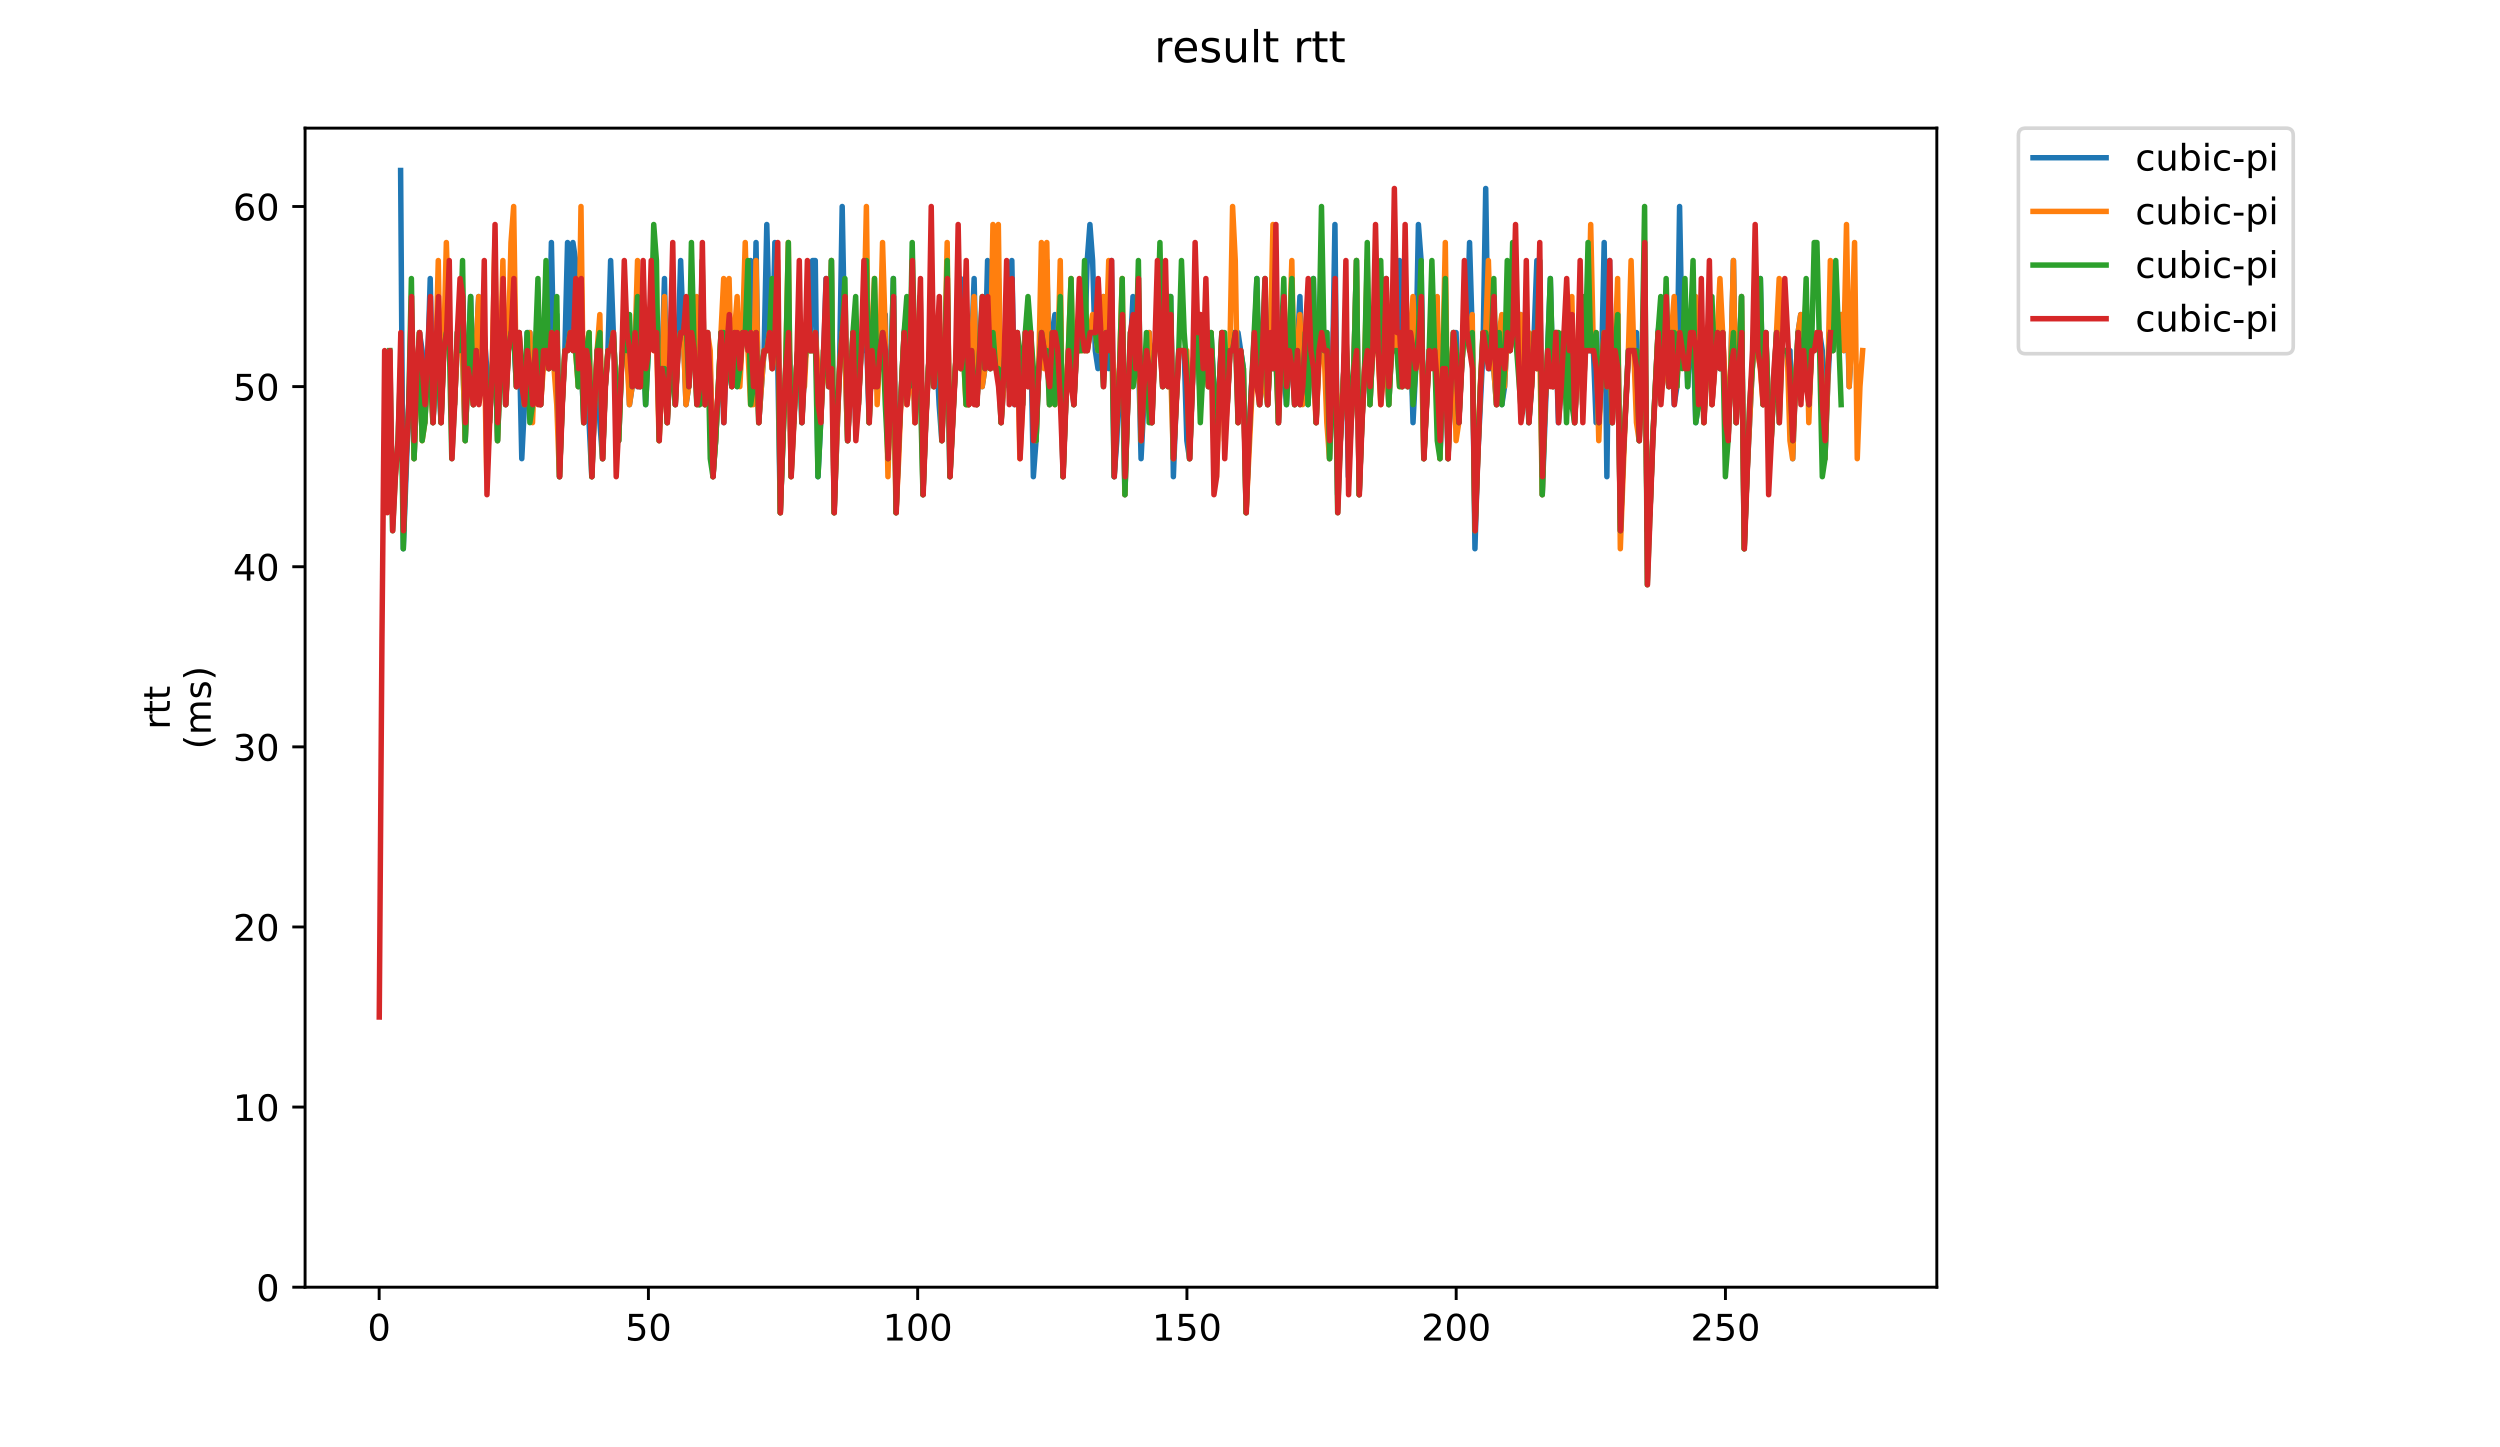 <?xml version="1.0" encoding="utf-8" standalone="no"?>
<!DOCTYPE svg PUBLIC "-//W3C//DTD SVG 1.1//EN"
  "http://www.w3.org/Graphics/SVG/1.1/DTD/svg11.dtd">
<!-- Created with matplotlib (https://matplotlib.org/) -->
<svg height="396pt" version="1.1" viewBox="0 0 684 396" width="684pt" xmlns="http://www.w3.org/2000/svg" xmlns:xlink="http://www.w3.org/1999/xlink">
 <defs>
  <style type="text/css">
*{stroke-linecap:butt;stroke-linejoin:round;}
  </style>
 </defs>
 <g id="figure_1">
  <g id="patch_1">
   <path d="M 0 396 
L 684 396 
L 684 0 
L 0 0 
z
" style="fill:#ffffff;"/>
  </g>
  <g id="axes_1">
   <g id="patch_2">
    <path d="M 83.472 352.174 
L 529.913 352.174 
L 529.913 35.062 
L 83.472 35.062 
z
" style="fill:#ffffff;"/>
   </g>
   <g id="matplotlib.axis_1">
    <g id="xtick_1">
     <g id="line2d_1">
      <defs>
       <path d="M 0 0 
L 0 3.5 
" id="m43e1440ac1" style="stroke:#000000;stroke-width:0.8;"/>
      </defs>
      <g>
       <use style="stroke:#000000;stroke-width:0.8;" x="103.737" xlink:href="#m43e1440ac1" y="352.174"/>
      </g>
     </g>
     <g id="text_1">
      <!-- 0 -->
      <defs>
       <path d="M 31.781 66.406 
Q 24.172 66.406 20.328 58.906 
Q 16.5 51.422 16.5 36.375 
Q 16.5 21.391 20.328 13.891 
Q 24.172 6.391 31.781 6.391 
Q 39.453 6.391 43.281 13.891 
Q 47.125 21.391 47.125 36.375 
Q 47.125 51.422 43.281 58.906 
Q 39.453 66.406 31.781 66.406 
z
M 31.781 74.219 
Q 44.047 74.219 50.516 64.516 
Q 56.984 54.828 56.984 36.375 
Q 56.984 17.969 50.516 8.266 
Q 44.047 -1.422 31.781 -1.422 
Q 19.531 -1.422 13.062 8.266 
Q 6.594 17.969 6.594 36.375 
Q 6.594 54.828 13.062 64.516 
Q 19.531 74.219 31.781 74.219 
z
" id="DejaVuSans-48"/>
      </defs>
      <g transform="translate(100.556 366.773)scale(0.1 -0.1)">
       <use xlink:href="#DejaVuSans-48"/>
      </g>
     </g>
    </g>
    <g id="xtick_2">
     <g id="line2d_2">
      <g>
       <use style="stroke:#000000;stroke-width:0.8;" x="177.406" xlink:href="#m43e1440ac1" y="352.174"/>
      </g>
     </g>
     <g id="text_2">
      <!-- 50 -->
      <defs>
       <path d="M 10.797 72.906 
L 49.516 72.906 
L 49.516 64.594 
L 19.828 64.594 
L 19.828 46.734 
Q 21.969 47.469 24.109 47.828 
Q 26.266 48.188 28.422 48.188 
Q 40.625 48.188 47.75 41.5 
Q 54.891 34.812 54.891 23.391 
Q 54.891 11.625 47.562 5.094 
Q 40.234 -1.422 26.906 -1.422 
Q 22.312 -1.422 17.547 -0.641 
Q 12.797 0.141 7.719 1.703 
L 7.719 11.625 
Q 12.109 9.234 16.797 8.062 
Q 21.484 6.891 26.703 6.891 
Q 35.156 6.891 40.078 11.328 
Q 45.016 15.766 45.016 23.391 
Q 45.016 31 40.078 35.438 
Q 35.156 39.891 26.703 39.891 
Q 22.75 39.891 18.812 39.016 
Q 14.891 38.141 10.797 36.281 
z
" id="DejaVuSans-53"/>
      </defs>
      <g transform="translate(171.043 366.773)scale(0.1 -0.1)">
       <use xlink:href="#DejaVuSans-53"/>
       <use x="63.623" xlink:href="#DejaVuSans-48"/>
      </g>
     </g>
    </g>
    <g id="xtick_3">
     <g id="line2d_3">
      <g>
       <use style="stroke:#000000;stroke-width:0.8;" x="251.075" xlink:href="#m43e1440ac1" y="352.174"/>
      </g>
     </g>
     <g id="text_3">
      <!-- 100 -->
      <defs>
       <path d="M 12.406 8.297 
L 28.516 8.297 
L 28.516 63.922 
L 10.984 60.406 
L 10.984 69.391 
L 28.422 72.906 
L 38.281 72.906 
L 38.281 8.297 
L 54.391 8.297 
L 54.391 0 
L 12.406 0 
z
" id="DejaVuSans-49"/>
      </defs>
      <g transform="translate(241.531 366.773)scale(0.1 -0.1)">
       <use xlink:href="#DejaVuSans-49"/>
       <use x="63.623" xlink:href="#DejaVuSans-48"/>
       <use x="127.246" xlink:href="#DejaVuSans-48"/>
      </g>
     </g>
    </g>
    <g id="xtick_4">
     <g id="line2d_4">
      <g>
       <use style="stroke:#000000;stroke-width:0.8;" x="324.744" xlink:href="#m43e1440ac1" y="352.174"/>
      </g>
     </g>
     <g id="text_4">
      <!-- 150 -->
      <g transform="translate(315.2 366.773)scale(0.1 -0.1)">
       <use xlink:href="#DejaVuSans-49"/>
       <use x="63.623" xlink:href="#DejaVuSans-53"/>
       <use x="127.246" xlink:href="#DejaVuSans-48"/>
      </g>
     </g>
    </g>
    <g id="xtick_5">
     <g id="line2d_5">
      <g>
       <use style="stroke:#000000;stroke-width:0.8;" x="398.413" xlink:href="#m43e1440ac1" y="352.174"/>
      </g>
     </g>
     <g id="text_5">
      <!-- 200 -->
      <defs>
       <path d="M 19.188 8.297 
L 53.609 8.297 
L 53.609 0 
L 7.328 0 
L 7.328 8.297 
Q 12.938 14.109 22.625 23.891 
Q 32.328 33.688 34.812 36.531 
Q 39.547 41.844 41.422 45.531 
Q 43.312 49.219 43.312 52.781 
Q 43.312 58.594 39.234 62.25 
Q 35.156 65.922 28.609 65.922 
Q 23.969 65.922 18.812 64.312 
Q 13.672 62.703 7.812 59.422 
L 7.812 69.391 
Q 13.766 71.781 18.938 73 
Q 24.125 74.219 28.422 74.219 
Q 39.75 74.219 46.484 68.547 
Q 53.219 62.891 53.219 53.422 
Q 53.219 48.922 51.531 44.891 
Q 49.859 40.875 45.406 35.406 
Q 44.188 33.984 37.641 27.219 
Q 31.109 20.453 19.188 8.297 
z
" id="DejaVuSans-50"/>
      </defs>
      <g transform="translate(388.869 366.773)scale(0.1 -0.1)">
       <use xlink:href="#DejaVuSans-50"/>
       <use x="63.623" xlink:href="#DejaVuSans-48"/>
       <use x="127.246" xlink:href="#DejaVuSans-48"/>
      </g>
     </g>
    </g>
    <g id="xtick_6">
     <g id="line2d_6">
      <g>
       <use style="stroke:#000000;stroke-width:0.8;" x="472.081" xlink:href="#m43e1440ac1" y="352.174"/>
      </g>
     </g>
     <g id="text_6">
      <!-- 250 -->
      <g transform="translate(462.538 366.773)scale(0.1 -0.1)">
       <use xlink:href="#DejaVuSans-50"/>
       <use x="63.623" xlink:href="#DejaVuSans-53"/>
       <use x="127.246" xlink:href="#DejaVuSans-48"/>
      </g>
     </g>
    </g>
   </g>
   <g id="matplotlib.axis_2">
    <g id="ytick_1">
     <g id="line2d_7">
      <defs>
       <path d="M 0 0 
L -3.5 0 
" id="m837197f3d8" style="stroke:#000000;stroke-width:0.8;"/>
      </defs>
      <g>
       <use style="stroke:#000000;stroke-width:0.8;" x="83.472" xlink:href="#m837197f3d8" y="352.174"/>
      </g>
     </g>
     <g id="text_7">
      <!-- 0 -->
      <g transform="translate(70.11 355.973)scale(0.1 -0.1)">
       <use xlink:href="#DejaVuSans-48"/>
      </g>
     </g>
    </g>
    <g id="ytick_2">
     <g id="line2d_8">
      <g>
       <use style="stroke:#000000;stroke-width:0.8;" x="83.472" xlink:href="#m837197f3d8" y="302.895"/>
      </g>
     </g>
     <g id="text_8">
      <!-- 10 -->
      <g transform="translate(63.747 306.694)scale(0.1 -0.1)">
       <use xlink:href="#DejaVuSans-49"/>
       <use x="63.623" xlink:href="#DejaVuSans-48"/>
      </g>
     </g>
    </g>
    <g id="ytick_3">
     <g id="line2d_9">
      <g>
       <use style="stroke:#000000;stroke-width:0.8;" x="83.472" xlink:href="#m837197f3d8" y="253.616"/>
      </g>
     </g>
     <g id="text_9">
      <!-- 20 -->
      <g transform="translate(63.747 257.415)scale(0.1 -0.1)">
       <use xlink:href="#DejaVuSans-50"/>
       <use x="63.623" xlink:href="#DejaVuSans-48"/>
      </g>
     </g>
    </g>
    <g id="ytick_4">
     <g id="line2d_10">
      <g>
       <use style="stroke:#000000;stroke-width:0.8;" x="83.472" xlink:href="#m837197f3d8" y="204.337"/>
      </g>
     </g>
     <g id="text_10">
      <!-- 30 -->
      <defs>
       <path d="M 40.578 39.312 
Q 47.656 37.797 51.625 33 
Q 55.609 28.219 55.609 21.188 
Q 55.609 10.406 48.188 4.484 
Q 40.766 -1.422 27.094 -1.422 
Q 22.516 -1.422 17.656 -0.516 
Q 12.797 0.391 7.625 2.203 
L 7.625 11.719 
Q 11.719 9.328 16.594 8.109 
Q 21.484 6.891 26.812 6.891 
Q 36.078 6.891 40.938 10.547 
Q 45.797 14.203 45.797 21.188 
Q 45.797 27.641 41.281 31.266 
Q 36.766 34.906 28.719 34.906 
L 20.219 34.906 
L 20.219 43.016 
L 29.109 43.016 
Q 36.375 43.016 40.234 45.922 
Q 44.094 48.828 44.094 54.297 
Q 44.094 59.906 40.109 62.906 
Q 36.141 65.922 28.719 65.922 
Q 24.656 65.922 20.016 65.031 
Q 15.375 64.156 9.812 62.312 
L 9.812 71.094 
Q 15.438 72.656 20.344 73.438 
Q 25.25 74.219 29.594 74.219 
Q 40.828 74.219 47.359 69.109 
Q 53.906 64.016 53.906 55.328 
Q 53.906 49.266 50.438 45.094 
Q 46.969 40.922 40.578 39.312 
z
" id="DejaVuSans-51"/>
      </defs>
      <g transform="translate(63.747 208.136)scale(0.1 -0.1)">
       <use xlink:href="#DejaVuSans-51"/>
       <use x="63.623" xlink:href="#DejaVuSans-48"/>
      </g>
     </g>
    </g>
    <g id="ytick_5">
     <g id="line2d_11">
      <g>
       <use style="stroke:#000000;stroke-width:0.8;" x="83.472" xlink:href="#m837197f3d8" y="155.057"/>
      </g>
     </g>
     <g id="text_11">
      <!-- 40 -->
      <defs>
       <path d="M 37.797 64.312 
L 12.891 25.391 
L 37.797 25.391 
z
M 35.203 72.906 
L 47.609 72.906 
L 47.609 25.391 
L 58.016 25.391 
L 58.016 17.188 
L 47.609 17.188 
L 47.609 0 
L 37.797 0 
L 37.797 17.188 
L 4.891 17.188 
L 4.891 26.703 
z
" id="DejaVuSans-52"/>
      </defs>
      <g transform="translate(63.747 158.857)scale(0.1 -0.1)">
       <use xlink:href="#DejaVuSans-52"/>
       <use x="63.623" xlink:href="#DejaVuSans-48"/>
      </g>
     </g>
    </g>
    <g id="ytick_6">
     <g id="line2d_12">
      <g>
       <use style="stroke:#000000;stroke-width:0.8;" x="83.472" xlink:href="#m837197f3d8" y="105.778"/>
      </g>
     </g>
     <g id="text_12">
      <!-- 50 -->
      <g transform="translate(63.747 109.577)scale(0.1 -0.1)">
       <use xlink:href="#DejaVuSans-53"/>
       <use x="63.623" xlink:href="#DejaVuSans-48"/>
      </g>
     </g>
    </g>
    <g id="ytick_7">
     <g id="line2d_13">
      <g>
       <use style="stroke:#000000;stroke-width:0.8;" x="83.472" xlink:href="#m837197f3d8" y="56.499"/>
      </g>
     </g>
     <g id="text_13">
      <!-- 60 -->
      <defs>
       <path d="M 33.016 40.375 
Q 26.375 40.375 22.484 35.828 
Q 18.609 31.297 18.609 23.391 
Q 18.609 15.531 22.484 10.953 
Q 26.375 6.391 33.016 6.391 
Q 39.656 6.391 43.531 10.953 
Q 47.406 15.531 47.406 23.391 
Q 47.406 31.297 43.531 35.828 
Q 39.656 40.375 33.016 40.375 
z
M 52.594 71.297 
L 52.594 62.312 
Q 48.875 64.062 45.094 64.984 
Q 41.312 65.922 37.594 65.922 
Q 27.828 65.922 22.672 59.328 
Q 17.531 52.734 16.797 39.406 
Q 19.672 43.656 24.016 45.922 
Q 28.375 48.188 33.594 48.188 
Q 44.578 48.188 50.953 41.516 
Q 57.328 34.859 57.328 23.391 
Q 57.328 12.156 50.688 5.359 
Q 44.047 -1.422 33.016 -1.422 
Q 20.359 -1.422 13.672 8.266 
Q 6.984 17.969 6.984 36.375 
Q 6.984 53.656 15.188 63.938 
Q 23.391 74.219 37.203 74.219 
Q 40.922 74.219 44.703 73.484 
Q 48.484 72.75 52.594 71.297 
z
" id="DejaVuSans-54"/>
      </defs>
      <g transform="translate(63.747 60.298)scale(0.1 -0.1)">
       <use xlink:href="#DejaVuSans-54"/>
       <use x="63.623" xlink:href="#DejaVuSans-48"/>
      </g>
     </g>
    </g>
    <g id="text_14">
     <!-- rtt -->
     <defs>
      <path d="M 41.109 46.297 
Q 39.594 47.172 37.812 47.578 
Q 36.031 48 33.891 48 
Q 26.266 48 22.188 43.047 
Q 18.109 38.094 18.109 28.812 
L 18.109 0 
L 9.078 0 
L 9.078 54.688 
L 18.109 54.688 
L 18.109 46.188 
Q 20.953 51.172 25.484 53.578 
Q 30.031 56 36.531 56 
Q 37.453 56 38.578 55.875 
Q 39.703 55.766 41.062 55.516 
z
" id="DejaVuSans-114"/>
      <path d="M 18.312 70.219 
L 18.312 54.688 
L 36.812 54.688 
L 36.812 47.703 
L 18.312 47.703 
L 18.312 18.016 
Q 18.312 11.328 20.141 9.422 
Q 21.969 7.516 27.594 7.516 
L 36.812 7.516 
L 36.812 0 
L 27.594 0 
Q 17.188 0 13.234 3.875 
Q 9.281 7.766 9.281 18.016 
L 9.281 47.703 
L 2.688 47.703 
L 2.688 54.688 
L 9.281 54.688 
L 9.281 70.219 
z
" id="DejaVuSans-116"/>
     </defs>
     <g transform="translate(46.47 199.594)rotate(-90)scale(0.1 -0.1)">
      <use xlink:href="#DejaVuSans-114"/>
      <use x="41.113" xlink:href="#DejaVuSans-116"/>
      <use x="80.322" xlink:href="#DejaVuSans-116"/>
     </g>
     <!-- (ms) -->
     <defs>
      <path d="M 31 75.875 
Q 24.469 64.656 21.281 53.656 
Q 18.109 42.672 18.109 31.391 
Q 18.109 20.125 21.312 9.062 
Q 24.516 -2 31 -13.188 
L 23.188 -13.188 
Q 15.875 -1.703 12.234 9.375 
Q 8.594 20.453 8.594 31.391 
Q 8.594 42.281 12.203 53.312 
Q 15.828 64.359 23.188 75.875 
z
" id="DejaVuSans-40"/>
      <path d="M 52 44.188 
Q 55.375 50.25 60.062 53.125 
Q 64.75 56 71.094 56 
Q 79.641 56 84.281 50.016 
Q 88.922 44.047 88.922 33.016 
L 88.922 0 
L 79.891 0 
L 79.891 32.719 
Q 79.891 40.578 77.094 44.375 
Q 74.312 48.188 68.609 48.188 
Q 61.625 48.188 57.562 43.547 
Q 53.516 38.922 53.516 30.906 
L 53.516 0 
L 44.484 0 
L 44.484 32.719 
Q 44.484 40.625 41.703 44.406 
Q 38.922 48.188 33.109 48.188 
Q 26.219 48.188 22.156 43.531 
Q 18.109 38.875 18.109 30.906 
L 18.109 0 
L 9.078 0 
L 9.078 54.688 
L 18.109 54.688 
L 18.109 46.188 
Q 21.188 51.219 25.484 53.609 
Q 29.781 56 35.688 56 
Q 41.656 56 45.828 52.969 
Q 50 49.953 52 44.188 
z
" id="DejaVuSans-109"/>
      <path d="M 44.281 53.078 
L 44.281 44.578 
Q 40.484 46.531 36.375 47.5 
Q 32.281 48.484 27.875 48.484 
Q 21.188 48.484 17.844 46.438 
Q 14.5 44.391 14.5 40.281 
Q 14.5 37.156 16.891 35.375 
Q 19.281 33.594 26.516 31.984 
L 29.594 31.297 
Q 39.156 29.25 43.188 25.516 
Q 47.219 21.781 47.219 15.094 
Q 47.219 7.469 41.188 3.016 
Q 35.156 -1.422 24.609 -1.422 
Q 20.219 -1.422 15.453 -0.562 
Q 10.688 0.297 5.422 2 
L 5.422 11.281 
Q 10.406 8.688 15.234 7.391 
Q 20.062 6.109 24.812 6.109 
Q 31.156 6.109 34.562 8.281 
Q 37.984 10.453 37.984 14.406 
Q 37.984 18.062 35.516 20.016 
Q 33.062 21.969 24.703 23.781 
L 21.578 24.516 
Q 13.234 26.266 9.516 29.906 
Q 5.812 33.547 5.812 39.891 
Q 5.812 47.609 11.281 51.797 
Q 16.75 56 26.812 56 
Q 31.781 56 36.172 55.266 
Q 40.578 54.547 44.281 53.078 
z
" id="DejaVuSans-115"/>
      <path d="M 8.016 75.875 
L 15.828 75.875 
Q 23.141 64.359 26.781 53.312 
Q 30.422 42.281 30.422 31.391 
Q 30.422 20.453 26.781 9.375 
Q 23.141 -1.703 15.828 -13.188 
L 8.016 -13.188 
Q 14.5 -2 17.703 9.062 
Q 20.906 20.125 20.906 31.391 
Q 20.906 42.672 17.703 53.656 
Q 14.5 64.656 8.016 75.875 
z
" id="DejaVuSans-41"/>
     </defs>
     <g transform="translate(57.668 204.995)rotate(-90)scale(0.1 -0.1)">
      <use xlink:href="#DejaVuSans-40"/>
      <use x="39.014" xlink:href="#DejaVuSans-109"/>
      <use x="136.426" xlink:href="#DejaVuSans-115"/>
      <use x="188.525" xlink:href="#DejaVuSans-41"/>
     </g>
    </g>
   </g>
   <g id="line2d_14">
    <path clip-path="url(#pd3803aa7ac)" d="M 109.606 46.643 
L 110.342 150.129 
L 111.816 110.706 
L 112.552 95.922 
L 113.289 125.49 
L 114.026 105.778 
L 114.762 90.994 
L 115.499 95.922 
L 116.236 115.634 
L 116.972 100.85 
L 117.709 76.211 
L 118.446 115.634 
L 119.183 100.85 
L 119.919 100.85 
L 120.656 115.634 
L 121.393 95.922 
L 122.129 90.994 
L 122.866 90.994 
L 123.603 105.778 
L 124.339 110.706 
L 125.076 95.922 
L 126.549 95.922 
L 127.286 120.562 
L 128.759 81.139 
L 129.496 110.706 
L 130.97 81.139 
L 131.706 105.778 
L 132.443 90.994 
L 133.18 100.85 
L 133.916 115.634 
L 134.653 100.85 
L 135.39 90.994 
L 136.126 120.562 
L 136.863 100.85 
L 137.6 90.994 
L 138.336 110.706 
L 139.073 95.922 
L 139.81 90.994 
L 140.546 90.994 
L 141.283 105.778 
L 142.02 90.994 
L 142.757 125.49 
L 143.493 110.706 
L 144.23 90.994 
L 144.967 90.994 
L 145.703 110.706 
L 146.44 95.922 
L 147.177 105.778 
L 147.913 110.706 
L 148.65 95.922 
L 149.387 90.994 
L 150.123 100.85 
L 150.86 66.355 
L 151.597 100.85 
L 152.334 86.066 
L 153.07 130.418 
L 153.807 110.706 
L 154.544 95.922 
L 155.28 66.355 
L 156.017 90.994 
L 156.754 66.355 
L 157.49 71.283 
L 158.227 105.778 
L 158.964 95.922 
L 159.7 115.634 
L 160.437 100.85 
L 161.91 130.418 
L 162.647 110.706 
L 163.384 95.922 
L 164.121 115.634 
L 164.857 125.49 
L 165.594 105.778 
L 166.331 95.922 
L 167.067 71.283 
L 167.804 90.994 
L 169.277 120.562 
L 170.014 100.85 
L 170.751 90.994 
L 171.487 90.994 
L 172.224 110.706 
L 172.961 105.778 
L 173.697 95.922 
L 174.434 105.778 
L 175.171 105.778 
L 175.908 90.994 
L 176.644 110.706 
L 177.381 95.922 
L 178.118 90.994 
L 179.591 90.994 
L 181.064 100.85 
L 181.801 76.211 
L 182.538 115.634 
L 183.274 100.85 
L 184.011 76.211 
L 184.748 110.706 
L 185.485 95.922 
L 186.221 71.283 
L 187.695 110.706 
L 188.431 105.778 
L 189.168 90.994 
L 189.905 95.922 
L 190.641 86.066 
L 191.378 110.706 
L 192.115 90.994 
L 192.851 110.706 
L 193.588 95.922 
L 194.325 100.85 
L 195.061 130.418 
L 195.798 120.562 
L 197.272 90.994 
L 198.008 115.634 
L 198.745 95.922 
L 200.218 105.778 
L 200.955 90.994 
L 201.692 105.778 
L 202.428 100.85 
L 203.165 90.994 
L 203.902 90.994 
L 204.638 95.922 
L 205.375 71.283 
L 206.112 105.778 
L 206.848 66.355 
L 207.585 115.634 
L 209.059 95.922 
L 209.795 61.427 
L 210.532 90.994 
L 211.269 100.85 
L 212.005 66.355 
L 212.742 95.922 
L 213.479 140.274 
L 214.952 100.85 
L 215.689 90.994 
L 216.425 105.778 
L 217.162 115.634 
L 217.899 100.85 
L 218.636 90.994 
L 219.372 115.634 
L 220.109 100.85 
L 220.846 90.994 
L 221.582 95.922 
L 222.319 71.283 
L 223.056 71.283 
L 223.792 130.418 
L 225.266 100.85 
L 226.002 76.211 
L 226.739 105.778 
L 227.476 71.283 
L 228.212 140.274 
L 229.686 100.85 
L 230.423 56.499 
L 231.159 95.922 
L 231.896 120.562 
L 233.369 90.994 
L 234.106 115.634 
L 234.843 110.706 
L 235.579 95.922 
L 236.316 95.922 
L 237.053 90.994 
L 237.789 115.634 
L 238.526 95.922 
L 239.999 105.778 
L 240.736 95.922 
L 242.21 86.066 
L 242.946 125.49 
L 243.683 105.778 
L 244.42 76.211 
L 245.156 140.274 
L 245.893 120.562 
L 247.366 90.994 
L 248.103 86.066 
L 248.84 105.778 
L 249.576 90.994 
L 250.313 115.634 
L 251.05 100.85 
L 251.787 81.139 
L 252.523 135.346 
L 253.26 115.634 
L 253.997 100.85 
L 254.733 90.994 
L 255.47 105.778 
L 256.207 95.922 
L 256.943 110.706 
L 257.68 120.562 
L 258.417 100.85 
L 259.153 90.994 
L 259.89 130.418 
L 261.363 100.85 
L 262.1 90.994 
L 262.837 76.211 
L 263.574 95.922 
L 264.31 86.066 
L 265.047 110.706 
L 265.784 95.922 
L 266.52 76.211 
L 267.257 110.706 
L 267.994 95.922 
L 268.73 105.778 
L 269.467 100.85 
L 270.204 71.283 
L 270.94 100.85 
L 271.677 90.994 
L 272.414 100.85 
L 273.15 76.211 
L 273.887 115.634 
L 274.624 105.778 
L 275.361 90.994 
L 276.097 105.778 
L 276.834 71.283 
L 277.571 110.706 
L 278.307 90.994 
L 279.781 110.706 
L 280.517 90.994 
L 281.254 105.778 
L 281.991 90.994 
L 282.727 130.418 
L 283.464 120.562 
L 284.201 100.85 
L 284.938 90.994 
L 285.674 95.922 
L 286.411 71.283 
L 287.148 110.706 
L 287.884 90.994 
L 288.621 86.066 
L 289.358 100.85 
L 290.094 86.066 
L 290.831 130.418 
L 291.568 110.706 
L 292.304 95.922 
L 293.041 100.85 
L 293.778 110.706 
L 294.514 95.922 
L 295.251 95.922 
L 295.988 90.994 
L 296.725 95.922 
L 297.461 71.283 
L 298.198 61.427 
L 298.935 71.283 
L 299.671 95.922 
L 300.408 100.85 
L 301.145 95.922 
L 301.881 81.139 
L 302.618 95.922 
L 303.355 100.85 
L 304.091 71.283 
L 304.828 130.418 
L 305.565 120.562 
L 306.301 100.85 
L 307.038 100.85 
L 307.775 135.346 
L 308.512 110.706 
L 309.985 81.139 
L 310.722 100.85 
L 311.458 95.922 
L 312.195 125.49 
L 313.668 95.922 
L 314.405 90.994 
L 315.142 115.634 
L 315.878 95.922 
L 316.615 90.994 
L 317.352 90.994 
L 318.088 105.778 
L 318.825 90.994 
L 319.562 81.139 
L 320.299 81.139 
L 321.035 130.418 
L 321.772 110.706 
L 322.509 95.922 
L 323.982 95.922 
L 324.719 120.562 
L 325.455 125.49 
L 326.192 105.778 
L 326.929 90.994 
L 327.665 90.994 
L 328.402 110.706 
L 329.876 90.994 
L 330.612 105.778 
L 331.349 90.994 
L 332.086 105.778 
L 332.822 125.49 
L 333.559 105.778 
L 334.296 90.994 
L 335.032 95.922 
L 335.769 110.706 
L 336.506 95.922 
L 337.242 90.994 
L 338.716 90.994 
L 340.189 100.85 
L 340.926 140.274 
L 341.663 120.562 
L 342.399 105.778 
L 343.136 95.922 
L 343.873 76.211 
L 344.609 110.706 
L 345.346 95.922 
L 346.083 105.778 
L 346.819 110.706 
L 347.556 95.922 
L 348.293 100.85 
L 349.029 71.283 
L 349.766 115.634 
L 350.503 95.922 
L 351.239 100.85 
L 351.976 110.706 
L 352.713 95.922 
L 353.45 95.922 
L 354.186 110.706 
L 355.66 81.139 
L 356.396 105.778 
L 357.133 90.994 
L 357.87 110.706 
L 358.606 95.922 
L 359.343 76.211 
L 360.08 115.634 
L 360.816 95.922 
L 361.553 90.994 
L 362.29 95.922 
L 363.027 90.994 
L 363.763 125.49 
L 364.5 105.778 
L 365.237 61.427 
L 365.973 135.346 
L 368.183 90.994 
L 368.92 130.418 
L 370.393 100.85 
L 371.13 71.283 
L 371.867 135.346 
L 372.603 115.634 
L 373.34 100.85 
L 374.077 90.994 
L 374.814 110.706 
L 375.55 95.922 
L 377.024 95.922 
L 377.76 76.211 
L 378.497 100.85 
L 379.234 95.922 
L 379.97 110.706 
L 380.707 95.922 
L 381.444 95.922 
L 382.18 90.994 
L 382.917 71.283 
L 383.654 105.778 
L 384.39 71.283 
L 385.127 105.778 
L 385.864 90.994 
L 386.601 115.634 
L 387.337 100.85 
L 388.074 61.427 
L 388.811 71.283 
L 389.547 125.49 
L 391.021 95.922 
L 393.231 95.922 
L 393.967 125.49 
L 394.704 105.778 
L 395.441 95.922 
L 396.178 125.49 
L 396.914 105.778 
L 397.651 90.994 
L 398.388 90.994 
L 399.124 115.634 
L 399.861 100.85 
L 400.598 90.994 
L 401.334 90.994 
L 402.071 66.355 
L 402.808 90.994 
L 403.544 150.129 
L 404.281 125.49 
L 405.754 95.922 
L 406.491 51.571 
L 407.228 100.85 
L 408.701 100.85 
L 409.438 110.706 
L 410.175 95.922 
L 410.911 110.706 
L 411.648 105.778 
L 412.385 90.994 
L 413.121 95.922 
L 413.858 90.994 
L 414.595 90.994 
L 415.331 95.922 
L 416.068 86.066 
L 416.805 110.706 
L 417.541 90.994 
L 418.278 115.634 
L 419.015 105.778 
L 419.752 90.994 
L 420.488 71.283 
L 421.225 71.283 
L 421.962 135.346 
L 424.172 76.211 
L 424.908 105.778 
L 425.645 90.994 
L 426.382 115.634 
L 427.118 105.778 
L 427.855 90.994 
L 428.592 90.994 
L 429.329 95.922 
L 430.802 115.634 
L 431.539 100.85 
L 432.275 90.994 
L 433.012 110.706 
L 433.749 95.922 
L 435.959 95.922 
L 436.695 115.634 
L 437.432 115.634 
L 438.169 100.85 
L 438.905 66.355 
L 439.642 130.418 
L 440.379 71.283 
L 441.116 115.634 
L 441.852 95.922 
L 442.589 86.066 
L 443.326 145.202 
L 444.062 125.49 
L 445.536 95.922 
L 447.009 95.922 
L 447.746 90.994 
L 448.482 120.562 
L 449.219 100.85 
L 449.956 86.066 
L 450.692 145.202 
L 451.429 140.274 
L 452.166 120.562 
L 453.639 90.994 
L 454.376 86.066 
L 455.113 100.85 
L 455.849 100.85 
L 456.586 105.778 
L 457.323 90.994 
L 458.059 110.706 
L 458.796 105.778 
L 459.533 56.499 
L 460.269 95.922 
L 461.006 81.139 
L 461.743 105.778 
L 462.479 90.994 
L 463.216 90.994 
L 463.953 115.634 
L 464.69 110.706 
L 465.426 90.994 
L 466.163 90.994 
L 466.9 100.85 
L 467.636 86.066 
L 468.373 110.706 
L 469.846 90.994 
L 470.583 100.85 
L 471.32 90.994 
L 472.056 110.706 
L 472.793 120.562 
L 473.53 100.85 
L 474.267 71.283 
L 475.003 115.634 
L 475.74 100.85 
L 476.477 81.139 
L 477.213 150.129 
L 477.95 130.418 
L 479.423 100.85 
L 480.16 90.994 
L 480.897 95.922 
L 481.633 76.211 
L 482.37 110.706 
L 483.107 90.994 
L 483.843 110.706 
L 484.58 120.562 
L 486.054 90.994 
L 486.79 90.994 
L 487.527 95.922 
L 489.737 95.922 
L 490.474 125.49 
L 491.21 105.778 
L 491.947 90.994 
L 492.684 86.066 
L 493.42 100.85 
L 494.157 100.85 
L 494.894 110.706 
L 495.63 95.922 
L 496.367 95.922 
L 497.104 90.994 
L 497.841 90.994 
L 498.577 95.922 
L 499.314 125.49 
L 500.051 105.778 
L 500.787 90.994 
L 501.524 95.922 
L 502.261 90.994 
L 502.997 90.994 
L 503.734 86.066 
L 504.471 95.922 
L 505.207 76.211 
L 505.944 105.778 
L 506.681 90.994 
L 506.681 90.994 
" style="fill:none;stroke:#1f77b4;stroke-linecap:square;stroke-width:1.5;"/>
   </g>
   <g id="line2d_15">
    <path clip-path="url(#pd3803aa7ac)" d="M 112.545 90.994 
L 113.282 125.49 
L 114.018 105.778 
L 114.755 90.994 
L 115.492 120.562 
L 116.228 115.634 
L 116.965 100.85 
L 117.702 100.85 
L 118.438 115.634 
L 119.175 100.85 
L 119.912 71.283 
L 120.649 115.634 
L 121.385 95.922 
L 122.122 66.355 
L 122.859 90.994 
L 124.332 110.706 
L 125.069 95.922 
L 126.542 95.922 
L 127.279 120.562 
L 128.015 100.85 
L 129.489 110.706 
L 130.962 81.139 
L 131.699 105.778 
L 132.436 90.994 
L 133.172 130.418 
L 134.646 100.85 
L 135.382 66.355 
L 136.119 120.562 
L 136.856 100.85 
L 137.592 71.283 
L 138.329 110.706 
L 139.066 95.922 
L 139.802 66.355 
L 140.539 56.499 
L 141.276 105.778 
L 142.013 90.994 
L 143.486 110.706 
L 144.223 95.922 
L 144.959 90.994 
L 145.696 115.634 
L 146.433 95.922 
L 147.169 86.066 
L 147.906 110.706 
L 148.643 100.85 
L 149.379 95.922 
L 150.116 100.85 
L 150.853 90.994 
L 152.326 110.706 
L 153.063 130.418 
L 153.8 110.706 
L 154.536 95.922 
L 155.273 95.922 
L 156.01 90.994 
L 156.746 90.994 
L 157.483 95.922 
L 158.22 105.778 
L 158.956 56.499 
L 159.693 115.634 
L 160.43 95.922 
L 161.166 90.994 
L 161.903 130.418 
L 162.64 110.706 
L 163.376 95.922 
L 164.113 86.066 
L 164.85 125.49 
L 165.587 105.778 
L 166.323 95.922 
L 167.06 95.922 
L 167.797 90.994 
L 169.27 120.562 
L 170.007 100.85 
L 170.743 90.994 
L 171.48 95.922 
L 172.217 110.706 
L 172.953 105.778 
L 173.69 95.922 
L 174.427 71.283 
L 175.164 105.778 
L 175.9 90.994 
L 176.637 86.066 
L 177.374 95.922 
L 178.11 90.994 
L 178.847 95.922 
L 179.584 90.994 
L 180.32 120.562 
L 181.057 105.778 
L 181.794 81.139 
L 182.53 115.634 
L 183.267 100.85 
L 184.004 95.922 
L 184.74 110.706 
L 185.477 95.922 
L 186.214 90.994 
L 186.951 90.994 
L 187.687 110.706 
L 188.424 105.778 
L 189.161 90.994 
L 189.897 95.922 
L 190.634 81.139 
L 191.371 110.706 
L 192.107 90.994 
L 192.844 110.706 
L 193.581 90.994 
L 194.317 95.922 
L 195.054 130.418 
L 195.791 120.562 
L 198.001 76.211 
L 198.738 95.922 
L 199.474 76.211 
L 200.211 105.778 
L 200.948 90.994 
L 201.684 81.139 
L 202.421 105.778 
L 203.158 90.994 
L 203.894 66.355 
L 204.631 95.922 
L 205.368 110.706 
L 206.104 110.706 
L 206.841 71.283 
L 207.578 115.634 
L 209.051 95.922 
L 209.788 95.922 
L 210.525 90.994 
L 211.261 100.85 
L 211.998 95.922 
L 212.735 71.283 
L 213.471 140.274 
L 214.945 100.85 
L 215.681 66.355 
L 216.418 130.418 
L 217.891 100.85 
L 218.628 90.994 
L 219.365 90.994 
L 220.102 105.778 
L 220.838 90.994 
L 221.575 95.922 
L 222.312 95.922 
L 223.048 90.994 
L 223.785 100.85 
L 224.522 115.634 
L 225.258 100.85 
L 225.995 95.922 
L 226.732 105.778 
L 227.468 71.283 
L 228.205 140.274 
L 229.678 100.85 
L 230.415 90.994 
L 231.152 95.922 
L 231.889 120.562 
L 233.362 90.994 
L 234.099 90.994 
L 234.835 110.706 
L 235.572 95.922 
L 236.309 90.994 
L 237.045 56.499 
L 237.782 115.634 
L 239.255 76.211 
L 239.992 110.706 
L 240.729 95.922 
L 241.465 66.355 
L 242.202 90.994 
L 242.939 130.418 
L 243.676 105.778 
L 244.412 95.922 
L 245.149 140.274 
L 245.886 125.49 
L 246.622 105.778 
L 247.359 90.994 
L 248.096 110.706 
L 248.832 105.778 
L 249.569 90.994 
L 250.306 115.634 
L 251.042 95.922 
L 251.779 81.139 
L 252.516 135.346 
L 253.253 115.634 
L 253.989 100.85 
L 254.726 90.994 
L 255.463 105.778 
L 256.936 86.066 
L 257.673 120.562 
L 258.409 100.85 
L 259.146 66.355 
L 259.883 130.418 
L 261.356 100.85 
L 262.093 90.994 
L 262.829 100.85 
L 263.566 95.922 
L 264.303 110.706 
L 265.04 110.706 
L 266.513 81.139 
L 267.25 110.706 
L 267.986 95.922 
L 268.723 105.778 
L 270.196 95.922 
L 270.933 100.85 
L 271.67 61.427 
L 272.406 100.85 
L 273.143 61.427 
L 273.88 115.634 
L 274.616 105.778 
L 275.353 90.994 
L 276.09 81.139 
L 276.827 90.994 
L 277.563 105.778 
L 278.3 90.994 
L 279.037 125.49 
L 279.773 110.706 
L 280.51 90.994 
L 281.247 105.778 
L 281.983 90.994 
L 283.457 120.562 
L 284.193 100.85 
L 284.93 66.355 
L 285.667 100.85 
L 286.404 66.355 
L 287.14 110.706 
L 287.877 90.994 
L 288.614 110.706 
L 289.35 100.85 
L 290.087 71.283 
L 290.824 130.418 
L 291.56 110.706 
L 292.297 95.922 
L 293.034 76.211 
L 293.77 110.706 
L 294.507 95.922 
L 297.454 95.922 
L 298.927 86.066 
L 300.401 95.922 
L 301.137 90.994 
L 301.874 81.139 
L 302.611 95.922 
L 303.347 71.283 
L 304.084 90.994 
L 304.821 105.778 
L 305.557 115.634 
L 306.294 100.85 
L 307.031 76.211 
L 307.767 135.346 
L 308.504 110.706 
L 309.241 95.922 
L 309.978 105.778 
L 310.714 100.85 
L 311.451 90.994 
L 312.188 120.562 
L 312.924 105.778 
L 313.661 95.922 
L 314.398 90.994 
L 315.134 115.634 
L 315.871 95.922 
L 316.608 90.994 
L 317.344 90.994 
L 318.081 105.778 
L 318.818 90.994 
L 319.555 105.778 
L 320.291 100.85 
L 321.028 125.49 
L 322.501 95.922 
L 324.711 95.922 
L 325.448 125.49 
L 326.185 105.778 
L 326.921 90.994 
L 327.658 90.994 
L 328.395 86.066 
L 329.131 100.85 
L 329.868 100.85 
L 330.605 105.778 
L 331.342 90.994 
L 332.815 130.418 
L 334.288 90.994 
L 335.025 120.562 
L 335.762 110.706 
L 336.498 95.922 
L 337.235 56.499 
L 337.972 71.283 
L 338.708 115.634 
L 339.445 100.85 
L 340.182 100.85 
L 340.918 140.274 
L 343.129 95.922 
L 343.865 100.85 
L 344.602 110.706 
L 345.339 95.922 
L 346.075 105.778 
L 346.812 110.706 
L 347.549 95.922 
L 348.285 61.427 
L 349.022 95.922 
L 349.759 115.634 
L 350.495 95.922 
L 351.969 105.778 
L 352.706 95.922 
L 353.442 71.283 
L 354.179 110.706 
L 354.916 95.922 
L 355.652 86.066 
L 356.389 110.706 
L 357.126 90.994 
L 357.862 81.139 
L 358.599 100.85 
L 359.336 100.85 
L 360.072 115.634 
L 360.809 100.85 
L 361.546 90.994 
L 362.282 95.922 
L 363.019 115.634 
L 363.756 125.49 
L 364.493 105.778 
L 365.229 90.994 
L 365.966 115.634 
L 366.703 120.562 
L 368.176 90.994 
L 368.913 110.706 
L 369.649 115.634 
L 370.386 100.85 
L 371.123 71.283 
L 371.859 135.346 
L 372.596 115.634 
L 373.333 100.85 
L 374.069 71.283 
L 374.806 110.706 
L 375.543 95.922 
L 377.016 95.922 
L 377.753 110.706 
L 378.49 100.85 
L 379.226 95.922 
L 379.963 110.706 
L 380.7 95.922 
L 381.436 95.922 
L 382.173 90.994 
L 382.91 105.778 
L 383.646 105.778 
L 384.383 95.922 
L 385.12 105.778 
L 385.856 90.994 
L 386.593 81.139 
L 387.33 100.85 
L 388.067 90.994 
L 388.803 90.994 
L 389.54 125.49 
L 391.013 95.922 
L 392.487 95.922 
L 393.223 81.139 
L 393.96 125.49 
L 394.697 100.85 
L 395.433 66.355 
L 396.17 125.49 
L 396.907 105.778 
L 397.644 90.994 
L 398.38 120.562 
L 399.117 115.634 
L 399.854 100.85 
L 400.59 90.994 
L 402.064 90.994 
L 402.8 86.066 
L 403.537 145.202 
L 405.01 105.778 
L 405.747 90.994 
L 406.484 90.994 
L 407.22 71.283 
L 407.957 95.922 
L 408.694 100.85 
L 409.431 110.706 
L 410.167 90.994 
L 410.904 86.066 
L 411.641 105.778 
L 412.377 90.994 
L 413.114 95.922 
L 413.851 90.994 
L 414.587 90.994 
L 415.324 95.922 
L 416.061 86.066 
L 416.797 110.706 
L 417.534 90.994 
L 418.271 90.994 
L 419.007 105.778 
L 419.744 90.994 
L 420.481 100.85 
L 421.218 90.994 
L 421.954 135.346 
L 422.691 110.706 
L 423.428 95.922 
L 424.901 105.778 
L 425.638 90.994 
L 426.374 90.994 
L 427.111 105.778 
L 427.848 90.994 
L 428.584 110.706 
L 430.058 81.139 
L 430.795 115.634 
L 431.531 100.85 
L 432.268 90.994 
L 433.005 110.706 
L 433.741 95.922 
L 434.478 95.922 
L 435.215 61.427 
L 435.951 95.922 
L 436.688 90.994 
L 437.425 120.562 
L 438.161 100.85 
L 438.898 90.994 
L 439.635 105.778 
L 440.371 90.994 
L 441.108 115.634 
L 442.582 76.211 
L 443.318 150.129 
L 444.792 110.706 
L 445.528 95.922 
L 446.265 71.283 
L 447.002 95.922 
L 447.738 115.634 
L 448.475 120.562 
L 449.212 100.85 
L 449.948 86.066 
L 450.685 145.202 
L 451.422 140.274 
L 452.158 120.562 
L 453.632 90.994 
L 454.369 105.778 
L 455.105 100.85 
L 455.842 100.85 
L 456.579 105.778 
L 457.315 90.994 
L 458.052 81.139 
L 458.789 105.778 
L 459.525 90.994 
L 460.999 100.85 
L 461.735 100.85 
L 462.472 90.994 
L 463.209 90.994 
L 463.946 81.139 
L 464.682 110.706 
L 465.419 90.994 
L 466.156 115.634 
L 467.629 86.066 
L 468.366 110.706 
L 469.839 90.994 
L 470.576 76.211 
L 472.786 120.562 
L 473.522 100.85 
L 474.259 71.283 
L 474.996 115.634 
L 475.733 100.85 
L 476.469 81.139 
L 477.206 150.129 
L 477.943 130.418 
L 479.416 100.85 
L 480.153 90.994 
L 481.626 100.85 
L 482.363 110.706 
L 483.099 90.994 
L 483.836 110.706 
L 484.573 120.562 
L 486.783 76.211 
L 487.52 95.922 
L 488.993 95.922 
L 489.73 120.562 
L 490.466 125.49 
L 491.203 105.778 
L 491.94 90.994 
L 492.676 86.066 
L 493.413 95.922 
L 494.15 81.139 
L 494.886 115.634 
L 495.623 95.922 
L 496.36 95.922 
L 497.097 90.994 
L 497.833 90.994 
L 498.57 105.778 
L 499.307 125.49 
L 500.043 105.778 
L 500.78 71.283 
L 501.517 95.922 
L 502.253 90.994 
L 502.99 90.994 
L 503.727 86.066 
L 504.463 95.922 
L 505.2 61.427 
L 505.937 105.778 
L 506.673 90.994 
L 507.41 66.355 
L 508.147 125.49 
L 508.884 105.778 
L 509.62 95.922 
L 509.62 95.922 
" style="fill:none;stroke:#ff7f0e;stroke-linecap:square;stroke-width:1.5;"/>
   </g>
   <g id="line2d_16">
    <path clip-path="url(#pd3803aa7ac)" d="M 106.663 95.922 
L 107.4 145.202 
L 108.137 130.418 
L 108.873 120.562 
L 109.61 100.85 
L 110.347 150.129 
L 111.083 125.49 
L 111.82 110.706 
L 112.557 76.211 
L 113.293 125.49 
L 114.03 105.778 
L 114.767 90.994 
L 115.503 120.562 
L 116.24 115.634 
L 116.977 100.85 
L 117.714 100.85 
L 118.45 115.634 
L 119.187 100.85 
L 119.924 95.922 
L 120.66 115.634 
L 121.397 95.922 
L 122.134 90.994 
L 122.87 90.994 
L 123.607 125.49 
L 124.344 110.706 
L 125.08 90.994 
L 125.817 95.922 
L 126.554 71.283 
L 127.291 120.562 
L 128.764 81.139 
L 129.501 110.706 
L 130.237 95.922 
L 130.974 105.778 
L 131.711 105.778 
L 132.447 90.994 
L 133.184 110.706 
L 133.921 115.634 
L 134.657 100.85 
L 135.394 90.994 
L 136.131 120.562 
L 136.867 100.85 
L 137.604 90.994 
L 138.341 110.706 
L 139.078 95.922 
L 139.814 90.994 
L 140.551 90.994 
L 141.288 105.778 
L 142.024 90.994 
L 143.498 110.706 
L 144.234 90.994 
L 144.971 115.634 
L 145.708 110.706 
L 146.444 95.922 
L 147.181 76.211 
L 147.918 110.706 
L 148.654 95.922 
L 149.391 71.283 
L 150.128 100.85 
L 150.865 90.994 
L 151.601 100.85 
L 152.338 81.139 
L 153.075 130.418 
L 153.811 110.706 
L 154.548 95.922 
L 155.285 95.922 
L 156.021 90.994 
L 156.758 95.922 
L 157.495 95.922 
L 158.231 105.778 
L 158.968 95.922 
L 159.705 115.634 
L 160.442 95.922 
L 161.178 90.994 
L 161.915 130.418 
L 162.652 110.706 
L 163.388 95.922 
L 164.125 90.994 
L 164.862 125.49 
L 165.598 105.778 
L 166.335 95.922 
L 167.072 95.922 
L 167.808 90.994 
L 169.282 120.562 
L 170.018 100.85 
L 170.755 90.994 
L 171.492 95.922 
L 172.229 86.066 
L 172.965 105.778 
L 173.702 95.922 
L 174.439 81.139 
L 175.175 105.778 
L 175.912 90.994 
L 176.649 110.706 
L 177.385 95.922 
L 178.122 90.994 
L 178.859 61.427 
L 179.595 71.283 
L 180.332 120.562 
L 181.069 100.85 
L 181.805 100.85 
L 182.542 115.634 
L 183.279 100.85 
L 184.016 100.85 
L 184.752 110.706 
L 185.489 95.922 
L 186.226 90.994 
L 186.962 90.994 
L 187.699 86.066 
L 188.436 105.778 
L 189.172 66.355 
L 189.909 95.922 
L 190.646 110.706 
L 191.382 110.706 
L 192.119 71.283 
L 192.856 110.706 
L 193.593 90.994 
L 194.329 125.49 
L 195.066 130.418 
L 195.803 120.562 
L 197.276 90.994 
L 198.013 90.994 
L 198.749 100.85 
L 199.486 100.85 
L 200.223 105.778 
L 200.959 90.994 
L 201.696 105.778 
L 202.433 100.85 
L 203.169 90.994 
L 203.906 90.994 
L 204.643 71.283 
L 205.38 110.706 
L 206.116 105.778 
L 206.853 90.994 
L 207.59 115.634 
L 208.326 100.85 
L 209.063 95.922 
L 209.8 95.922 
L 210.536 90.994 
L 211.273 76.211 
L 212.01 90.994 
L 212.746 76.211 
L 213.483 140.274 
L 214.956 100.85 
L 215.693 66.355 
L 216.43 130.418 
L 217.903 100.85 
L 218.64 90.994 
L 219.377 115.634 
L 220.113 100.85 
L 220.85 90.994 
L 221.587 95.922 
L 222.323 95.922 
L 223.06 90.994 
L 223.797 130.418 
L 224.533 115.634 
L 225.27 95.922 
L 226.007 95.922 
L 226.744 105.778 
L 227.48 71.283 
L 228.217 140.274 
L 228.954 115.634 
L 229.69 100.85 
L 230.427 90.994 
L 231.164 76.211 
L 231.9 120.562 
L 233.374 90.994 
L 234.11 81.139 
L 234.847 110.706 
L 235.584 95.922 
L 236.32 90.994 
L 237.057 71.283 
L 237.794 115.634 
L 239.267 76.211 
L 240.004 105.778 
L 240.741 95.922 
L 241.477 90.994 
L 242.214 110.706 
L 242.951 125.49 
L 243.687 105.778 
L 244.424 76.211 
L 245.161 140.274 
L 245.897 120.562 
L 247.371 90.994 
L 248.107 81.139 
L 248.844 105.778 
L 249.581 66.355 
L 250.318 100.85 
L 251.054 100.85 
L 251.791 105.778 
L 252.528 135.346 
L 253.264 115.634 
L 254.001 100.85 
L 254.738 90.994 
L 255.474 105.778 
L 256.948 86.066 
L 257.684 120.562 
L 258.421 100.85 
L 259.158 71.283 
L 259.895 130.418 
L 261.368 100.85 
L 262.105 90.994 
L 262.841 100.85 
L 263.578 95.922 
L 264.315 110.706 
L 265.051 110.706 
L 265.788 95.922 
L 266.525 105.778 
L 267.261 110.706 
L 268.735 81.139 
L 269.471 100.85 
L 270.208 95.922 
L 270.945 100.85 
L 271.682 90.994 
L 272.418 100.85 
L 273.155 100.85 
L 273.892 115.634 
L 274.628 100.85 
L 275.365 90.994 
L 276.102 105.778 
L 276.838 90.994 
L 277.575 105.778 
L 278.312 90.994 
L 279.048 95.922 
L 279.785 110.706 
L 280.522 90.994 
L 281.258 81.139 
L 282.732 100.85 
L 283.469 120.562 
L 284.205 100.85 
L 284.942 90.994 
L 285.679 95.922 
L 286.415 95.922 
L 287.152 110.706 
L 287.889 90.994 
L 288.625 110.706 
L 290.099 81.139 
L 290.835 130.418 
L 291.572 110.706 
L 292.309 95.922 
L 293.045 76.211 
L 293.782 110.706 
L 294.519 95.922 
L 295.992 95.922 
L 296.729 71.283 
L 297.466 95.922 
L 298.202 90.994 
L 299.676 90.994 
L 300.412 95.922 
L 301.149 90.994 
L 301.886 105.778 
L 302.622 90.994 
L 303.359 95.922 
L 304.096 86.066 
L 304.833 130.418 
L 306.306 100.85 
L 307.043 76.211 
L 307.779 135.346 
L 308.516 110.706 
L 309.253 90.994 
L 309.989 105.778 
L 310.726 100.85 
L 311.463 71.283 
L 312.199 120.562 
L 313.673 90.994 
L 314.409 115.634 
L 315.146 115.634 
L 315.883 95.922 
L 316.62 90.994 
L 317.356 66.355 
L 318.093 105.778 
L 318.83 90.994 
L 319.566 105.778 
L 320.303 81.139 
L 321.04 125.49 
L 322.513 95.922 
L 323.25 71.283 
L 323.986 90.994 
L 324.723 100.85 
L 325.46 125.49 
L 326.196 105.778 
L 326.933 90.994 
L 327.67 90.994 
L 328.407 115.634 
L 329.143 100.85 
L 329.88 95.922 
L 330.617 105.778 
L 331.353 90.994 
L 332.09 105.778 
L 332.827 125.49 
L 333.563 105.778 
L 334.3 90.994 
L 335.037 90.994 
L 335.773 110.706 
L 336.51 95.922 
L 337.247 95.922 
L 337.984 90.994 
L 338.72 115.634 
L 339.457 95.922 
L 340.194 100.85 
L 340.93 140.274 
L 341.667 120.562 
L 343.877 76.211 
L 344.614 110.706 
L 345.35 95.922 
L 346.087 76.211 
L 346.824 110.706 
L 347.56 95.922 
L 348.297 100.85 
L 349.034 95.922 
L 349.771 115.634 
L 351.244 76.211 
L 351.981 110.706 
L 352.717 95.922 
L 353.454 76.211 
L 354.191 110.706 
L 354.927 95.922 
L 355.664 110.706 
L 356.401 105.778 
L 357.137 90.994 
L 357.874 110.706 
L 358.611 95.922 
L 359.347 76.211 
L 360.084 115.634 
L 360.821 95.922 
L 361.558 56.499 
L 362.294 95.922 
L 363.031 90.994 
L 363.768 125.49 
L 364.504 105.778 
L 365.241 90.994 
L 365.978 140.274 
L 366.714 120.562 
L 368.188 90.994 
L 368.924 105.778 
L 369.661 115.634 
L 370.398 100.85 
L 371.135 71.283 
L 371.871 135.346 
L 372.608 115.634 
L 373.345 100.85 
L 374.081 66.355 
L 374.818 110.706 
L 375.555 95.922 
L 377.028 95.922 
L 377.765 71.283 
L 378.501 100.85 
L 379.238 76.211 
L 379.975 110.706 
L 380.711 95.922 
L 382.185 95.922 
L 382.922 105.778 
L 383.658 105.778 
L 384.395 95.922 
L 385.132 105.778 
L 385.868 90.994 
L 386.605 110.706 
L 388.078 90.994 
L 388.815 71.283 
L 389.552 125.49 
L 391.025 95.922 
L 391.762 71.283 
L 393.235 120.562 
L 393.972 125.49 
L 395.445 76.211 
L 396.182 125.49 
L 396.919 105.778 
L 397.655 90.994 
L 398.392 95.922 
L 399.129 115.634 
L 399.865 100.85 
L 400.602 90.994 
L 401.339 90.994 
L 402.075 95.922 
L 402.812 90.994 
L 403.549 145.202 
L 405.022 105.778 
L 405.759 90.994 
L 406.496 90.994 
L 407.232 95.922 
L 407.969 95.922 
L 408.706 76.211 
L 409.442 110.706 
L 410.179 90.994 
L 410.916 110.706 
L 411.652 100.85 
L 412.389 71.283 
L 413.126 95.922 
L 413.862 66.355 
L 414.599 90.994 
L 416.073 110.706 
L 416.809 110.706 
L 417.546 90.994 
L 418.283 115.634 
L 419.019 105.778 
L 419.756 90.994 
L 420.493 100.85 
L 421.229 71.283 
L 421.966 135.346 
L 422.703 110.706 
L 423.439 95.922 
L 424.176 76.211 
L 424.913 105.778 
L 425.649 90.994 
L 426.386 90.994 
L 427.123 105.778 
L 427.86 90.994 
L 428.596 115.634 
L 429.333 95.922 
L 430.07 110.706 
L 430.806 115.634 
L 431.543 100.85 
L 433.016 81.139 
L 433.753 95.922 
L 434.49 66.355 
L 435.226 95.922 
L 435.963 95.922 
L 436.7 90.994 
L 437.436 115.634 
L 438.173 100.85 
L 438.91 90.994 
L 439.647 105.778 
L 440.383 90.994 
L 441.12 115.634 
L 441.857 95.922 
L 442.593 86.066 
L 443.33 145.202 
L 444.067 125.49 
L 445.54 95.922 
L 447.75 95.922 
L 448.487 120.562 
L 449.224 100.85 
L 449.96 56.499 
L 450.697 159.985 
L 452.17 120.562 
L 453.644 90.994 
L 454.38 81.139 
L 455.117 100.85 
L 455.854 76.211 
L 456.59 105.778 
L 457.327 90.994 
L 458.064 90.994 
L 458.8 105.778 
L 459.537 90.994 
L 460.274 100.85 
L 461.011 76.211 
L 461.747 105.778 
L 462.484 90.994 
L 463.221 71.283 
L 463.957 115.634 
L 464.694 110.706 
L 465.431 90.994 
L 466.167 115.634 
L 466.904 100.85 
L 468.377 81.139 
L 469.114 100.85 
L 469.851 90.994 
L 470.587 100.85 
L 471.324 90.994 
L 472.061 130.418 
L 472.798 120.562 
L 473.534 100.85 
L 474.271 90.994 
L 475.008 115.634 
L 475.744 100.85 
L 476.481 81.139 
L 477.218 150.129 
L 478.691 110.706 
L 479.428 100.85 
L 480.164 86.066 
L 480.901 95.922 
L 481.638 76.211 
L 482.375 110.706 
L 483.111 90.994 
L 483.848 110.706 
L 484.585 120.562 
L 486.058 90.994 
L 486.795 115.634 
L 487.531 95.922 
L 489.005 95.922 
L 489.741 100.85 
L 490.478 120.562 
L 491.951 90.994 
L 492.688 105.778 
L 493.425 95.922 
L 494.162 76.211 
L 494.898 110.706 
L 495.635 95.922 
L 496.372 66.355 
L 497.108 66.355 
L 497.845 95.922 
L 498.582 130.418 
L 499.318 125.49 
L 500.055 100.85 
L 500.792 90.994 
L 501.528 95.922 
L 502.265 71.283 
L 503.738 110.706 
L 503.738 110.706 
" style="fill:none;stroke:#2ca02c;stroke-linecap:square;stroke-width:1.5;"/>
   </g>
   <g id="line2d_17">
    <path clip-path="url(#pd3803aa7ac)" d="M 103.765 278.255 
L 104.502 174.769 
L 105.238 95.922 
L 105.975 140.274 
L 106.712 95.922 
L 107.449 145.202 
L 108.185 130.418 
L 108.922 120.562 
L 109.659 90.994 
L 110.395 145.202 
L 111.132 125.49 
L 111.869 110.706 
L 112.605 81.139 
L 113.342 120.562 
L 114.079 100.85 
L 114.815 90.994 
L 116.289 110.706 
L 117.762 81.139 
L 118.499 115.634 
L 119.236 95.922 
L 119.972 81.139 
L 120.709 115.634 
L 121.446 95.922 
L 122.182 90.994 
L 122.919 71.283 
L 123.656 125.49 
L 124.392 110.706 
L 125.129 90.994 
L 125.866 76.211 
L 126.602 81.139 
L 127.339 115.634 
L 128.076 100.85 
L 129.549 110.706 
L 130.286 95.922 
L 131.023 110.706 
L 131.759 105.778 
L 132.496 71.283 
L 133.233 135.346 
L 133.969 115.634 
L 134.706 100.85 
L 135.443 61.427 
L 136.179 115.634 
L 136.916 100.85 
L 137.653 76.211 
L 138.389 110.706 
L 139.126 95.922 
L 139.863 90.994 
L 140.6 76.211 
L 141.336 105.778 
L 142.073 90.994 
L 142.81 105.778 
L 143.546 110.706 
L 144.283 95.922 
L 145.02 100.85 
L 145.756 110.706 
L 146.493 95.922 
L 147.23 110.706 
L 147.966 110.706 
L 148.703 95.922 
L 149.44 95.922 
L 150.176 100.85 
L 150.913 90.994 
L 151.65 100.85 
L 152.387 90.994 
L 153.123 130.418 
L 153.86 110.706 
L 154.597 95.922 
L 155.333 95.922 
L 156.07 90.994 
L 156.807 95.922 
L 157.543 76.211 
L 158.28 100.85 
L 159.017 76.211 
L 159.753 115.634 
L 160.49 95.922 
L 161.227 100.85 
L 161.964 130.418 
L 162.7 110.706 
L 163.437 95.922 
L 164.174 95.922 
L 164.91 125.49 
L 165.647 105.778 
L 166.384 95.922 
L 167.12 95.922 
L 167.857 90.994 
L 168.594 130.418 
L 170.067 100.85 
L 170.804 71.283 
L 171.54 90.994 
L 172.277 95.922 
L 173.014 105.778 
L 173.751 90.994 
L 174.487 105.778 
L 175.224 105.778 
L 175.961 71.283 
L 176.697 100.85 
L 177.434 95.922 
L 178.171 71.283 
L 178.907 95.922 
L 179.644 90.994 
L 180.381 120.562 
L 181.117 100.85 
L 181.854 105.778 
L 182.591 115.634 
L 183.327 95.922 
L 184.064 66.355 
L 184.801 110.706 
L 185.538 95.922 
L 186.274 90.994 
L 187.011 90.994 
L 187.748 81.139 
L 188.484 105.778 
L 189.221 90.994 
L 189.958 95.922 
L 190.694 110.706 
L 191.431 105.778 
L 192.168 66.355 
L 192.904 110.706 
L 193.641 90.994 
L 194.378 105.778 
L 195.115 130.418 
L 195.851 115.634 
L 196.588 105.778 
L 197.325 90.994 
L 198.061 115.634 
L 198.798 95.922 
L 199.535 86.066 
L 200.271 105.778 
L 201.008 90.994 
L 201.745 90.994 
L 202.481 100.85 
L 203.218 90.994 
L 203.955 90.994 
L 204.691 95.922 
L 205.428 90.994 
L 206.165 105.778 
L 206.902 90.994 
L 207.638 115.634 
L 208.375 100.85 
L 209.112 95.922 
L 209.848 95.922 
L 210.585 90.994 
L 211.322 100.85 
L 212.058 90.994 
L 212.795 66.355 
L 213.532 140.274 
L 214.268 115.634 
L 215.005 100.85 
L 215.742 90.994 
L 216.478 130.418 
L 217.952 100.85 
L 218.689 71.283 
L 219.425 115.634 
L 220.162 100.85 
L 220.899 71.283 
L 221.635 95.922 
L 222.372 95.922 
L 223.109 90.994 
L 223.845 110.706 
L 224.582 115.634 
L 226.055 76.211 
L 226.792 105.778 
L 227.529 100.85 
L 228.266 140.274 
L 229.002 115.634 
L 229.739 100.85 
L 231.212 81.139 
L 231.949 120.562 
L 233.422 90.994 
L 234.159 120.562 
L 234.896 110.706 
L 235.632 95.922 
L 236.369 71.283 
L 237.106 90.994 
L 237.842 115.634 
L 238.579 95.922 
L 239.316 105.778 
L 240.053 105.778 
L 240.789 95.922 
L 241.526 90.994 
L 242.263 95.922 
L 242.999 125.49 
L 243.736 105.778 
L 244.473 81.139 
L 245.209 140.274 
L 245.946 120.562 
L 247.419 90.994 
L 248.156 110.706 
L 248.893 100.85 
L 249.629 71.283 
L 250.366 115.634 
L 251.84 76.211 
L 252.576 135.346 
L 253.313 115.634 
L 254.05 100.85 
L 254.786 56.499 
L 255.523 105.778 
L 256.26 95.922 
L 256.996 81.139 
L 257.733 120.562 
L 258.47 100.85 
L 259.206 76.211 
L 259.943 130.418 
L 261.416 100.85 
L 262.153 61.427 
L 262.89 100.85 
L 263.627 95.922 
L 264.363 71.283 
L 265.1 110.706 
L 265.837 95.922 
L 266.573 110.706 
L 267.31 110.706 
L 268.783 81.139 
L 269.52 100.85 
L 270.257 81.139 
L 270.993 100.85 
L 271.73 95.922 
L 273.204 105.778 
L 273.94 115.634 
L 274.677 100.85 
L 275.414 71.283 
L 276.15 110.706 
L 276.887 76.211 
L 277.624 110.706 
L 278.36 90.994 
L 279.097 125.49 
L 279.834 110.706 
L 280.57 90.994 
L 281.307 105.778 
L 282.044 90.994 
L 282.78 120.562 
L 283.517 115.634 
L 284.254 100.85 
L 284.991 90.994 
L 287.201 105.778 
L 287.937 90.994 
L 288.674 90.994 
L 289.411 95.922 
L 290.147 110.706 
L 290.884 130.418 
L 291.621 110.706 
L 292.357 95.922 
L 293.094 105.778 
L 293.831 110.706 
L 294.567 95.922 
L 295.304 76.211 
L 296.041 90.994 
L 296.778 95.922 
L 297.514 95.922 
L 298.251 90.994 
L 299.724 90.994 
L 300.461 76.211 
L 301.934 105.778 
L 302.671 90.994 
L 303.408 95.922 
L 304.144 71.283 
L 304.881 130.418 
L 307.091 86.066 
L 307.828 130.418 
L 309.301 90.994 
L 310.038 86.066 
L 310.775 100.85 
L 311.511 76.211 
L 312.248 120.562 
L 312.985 105.778 
L 313.721 95.922 
L 314.458 100.85 
L 315.195 115.634 
L 315.931 95.922 
L 316.668 71.283 
L 317.405 95.922 
L 318.142 105.778 
L 318.878 71.283 
L 319.615 105.778 
L 320.352 86.066 
L 321.088 125.49 
L 322.562 95.922 
L 324.035 95.922 
L 324.772 105.778 
L 325.508 125.49 
L 326.245 105.778 
L 326.982 66.355 
L 327.718 90.994 
L 328.455 86.066 
L 329.192 100.85 
L 329.929 76.211 
L 330.665 105.778 
L 331.402 95.922 
L 332.139 135.346 
L 332.875 130.418 
L 333.612 105.778 
L 334.349 90.994 
L 335.085 125.49 
L 336.559 95.922 
L 337.295 95.922 
L 338.032 90.994 
L 338.769 115.634 
L 339.506 95.922 
L 340.242 110.706 
L 340.979 140.274 
L 341.716 120.562 
L 343.189 90.994 
L 343.926 105.778 
L 344.662 110.706 
L 345.399 95.922 
L 346.136 76.211 
L 346.872 110.706 
L 347.609 90.994 
L 348.346 100.85 
L 349.082 61.427 
L 349.819 115.634 
L 350.556 95.922 
L 351.293 81.139 
L 352.029 105.778 
L 352.766 95.922 
L 353.503 100.85 
L 354.239 110.706 
L 354.976 95.922 
L 355.713 110.706 
L 356.449 105.778 
L 357.923 76.211 
L 358.659 95.922 
L 359.396 100.85 
L 360.133 115.634 
L 360.869 95.922 
L 361.606 90.994 
L 362.343 95.922 
L 363.08 95.922 
L 363.816 120.562 
L 364.553 100.85 
L 365.29 76.211 
L 366.026 140.274 
L 366.763 120.562 
L 367.5 105.778 
L 368.236 71.283 
L 368.973 135.346 
L 369.71 115.634 
L 370.446 100.85 
L 371.183 95.922 
L 371.92 135.346 
L 372.657 115.634 
L 373.393 100.85 
L 374.13 95.922 
L 374.867 105.778 
L 375.603 95.922 
L 376.34 61.427 
L 377.077 95.922 
L 377.813 110.706 
L 378.55 100.85 
L 379.287 76.211 
L 380.023 105.778 
L 380.76 95.922 
L 381.497 51.571 
L 382.233 90.994 
L 382.97 90.994 
L 383.707 105.778 
L 384.444 61.427 
L 385.18 105.778 
L 385.917 90.994 
L 387.39 100.85 
L 388.127 95.922 
L 388.864 81.139 
L 389.6 125.49 
L 391.074 95.922 
L 391.81 100.85 
L 392.547 95.922 
L 393.284 105.778 
L 394.02 120.562 
L 394.757 100.85 
L 395.494 100.85 
L 396.231 125.49 
L 396.967 105.778 
L 397.704 90.994 
L 398.441 100.85 
L 399.177 115.634 
L 399.914 100.85 
L 400.651 71.283 
L 401.387 90.994 
L 402.861 100.85 
L 403.597 145.202 
L 405.071 105.778 
L 405.808 90.994 
L 407.281 100.85 
L 408.018 95.922 
L 408.754 81.139 
L 409.491 110.706 
L 410.228 95.922 
L 410.964 95.922 
L 411.701 100.85 
L 412.438 90.994 
L 413.174 95.922 
L 413.911 90.994 
L 414.648 61.427 
L 415.384 95.922 
L 416.121 115.634 
L 416.858 110.706 
L 417.595 71.283 
L 418.331 115.634 
L 419.068 105.778 
L 419.805 90.994 
L 420.541 100.85 
L 421.278 66.355 
L 422.015 130.418 
L 422.751 110.706 
L 423.488 95.922 
L 424.225 105.778 
L 424.961 105.778 
L 425.698 90.994 
L 426.435 115.634 
L 427.171 105.778 
L 428.645 76.211 
L 429.382 95.922 
L 430.118 86.066 
L 430.855 115.634 
L 431.592 100.85 
L 432.328 71.283 
L 433.065 115.634 
L 433.802 95.922 
L 436.012 95.922 
L 436.748 100.85 
L 437.485 115.634 
L 438.222 100.85 
L 438.958 90.994 
L 439.695 105.778 
L 440.432 71.283 
L 441.169 115.634 
L 441.905 95.922 
L 442.642 100.85 
L 443.379 145.202 
L 444.115 125.49 
L 445.589 95.922 
L 447.062 95.922 
L 447.799 100.85 
L 448.535 120.562 
L 449.272 100.85 
L 450.009 66.355 
L 450.746 159.985 
L 452.219 120.562 
L 453.692 90.994 
L 454.429 110.706 
L 455.166 100.85 
L 455.902 81.139 
L 456.639 105.778 
L 457.376 90.994 
L 458.112 110.706 
L 459.586 90.994 
L 461.059 100.85 
L 461.796 100.85 
L 462.533 90.994 
L 463.269 90.994 
L 464.006 95.922 
L 464.743 110.706 
L 465.479 76.211 
L 466.216 115.634 
L 466.953 100.85 
L 467.689 71.283 
L 468.426 110.706 
L 469.899 90.994 
L 470.636 100.85 
L 471.373 90.994 
L 472.109 115.634 
L 472.846 120.562 
L 473.583 100.85 
L 474.32 95.922 
L 475.056 115.634 
L 475.793 100.85 
L 476.53 90.994 
L 477.266 150.129 
L 478.74 110.706 
L 479.476 95.922 
L 480.213 61.427 
L 480.95 95.922 
L 481.686 100.85 
L 482.423 110.706 
L 483.16 90.994 
L 483.897 135.346 
L 484.633 120.562 
L 485.37 100.85 
L 486.107 90.994 
L 486.843 115.634 
L 488.317 76.211 
L 490.527 120.562 
L 492 90.994 
L 492.737 110.706 
L 493.473 95.922 
L 494.21 105.778 
L 494.947 110.706 
L 495.684 95.922 
L 496.42 95.922 
L 497.157 90.994 
L 497.894 90.994 
L 498.63 110.706 
L 499.367 120.562 
L 500.104 100.85 
L 500.84 90.994 
L 500.84 90.994 
" style="fill:none;stroke:#d62728;stroke-linecap:square;stroke-width:1.5;"/>
   </g>
   <g id="patch_3">
    <path d="M 83.472 352.174 
L 83.472 35.062 
" style="fill:none;stroke:#000000;stroke-linecap:square;stroke-linejoin:miter;stroke-width:0.8;"/>
   </g>
   <g id="patch_4">
    <path d="M 529.913 352.174 
L 529.913 35.062 
" style="fill:none;stroke:#000000;stroke-linecap:square;stroke-linejoin:miter;stroke-width:0.8;"/>
   </g>
   <g id="patch_5">
    <path d="M 83.472 352.174 
L 529.913 352.174 
" style="fill:none;stroke:#000000;stroke-linecap:square;stroke-linejoin:miter;stroke-width:0.8;"/>
   </g>
   <g id="patch_6">
    <path d="M 83.472 35.062 
L 529.913 35.062 
" style="fill:none;stroke:#000000;stroke-linecap:square;stroke-linejoin:miter;stroke-width:0.8;"/>
   </g>
   <g id="legend_1">
    <g id="patch_7">
     <path d="M 554.235 96.775 
L 625.43 96.775 
Q 627.43 96.775 627.43 94.775 
L 627.43 37.062 
Q 627.43 35.062 625.43 35.062 
L 554.235 35.062 
Q 552.235 35.062 552.235 37.062 
L 552.235 94.775 
Q 552.235 96.775 554.235 96.775 
z
" style="fill:#ffffff;opacity:0.8;stroke:#cccccc;stroke-linejoin:miter;"/>
    </g>
    <g id="line2d_18">
     <path d="M 556.235 43.161 
L 576.235 43.161 
" style="fill:none;stroke:#1f77b4;stroke-linecap:square;stroke-width:1.5;"/>
    </g>
    <g id="line2d_19"/>
    <g id="text_15">
     <!-- cubic-pi -->
     <defs>
      <path d="M 48.781 52.594 
L 48.781 44.188 
Q 44.969 46.297 41.141 47.344 
Q 37.312 48.391 33.406 48.391 
Q 24.656 48.391 19.812 42.844 
Q 14.984 37.312 14.984 27.297 
Q 14.984 17.281 19.812 11.734 
Q 24.656 6.203 33.406 6.203 
Q 37.312 6.203 41.141 7.25 
Q 44.969 8.297 48.781 10.406 
L 48.781 2.094 
Q 45.016 0.344 40.984 -0.531 
Q 36.969 -1.422 32.422 -1.422 
Q 20.062 -1.422 12.781 6.344 
Q 5.516 14.109 5.516 27.297 
Q 5.516 40.672 12.859 48.328 
Q 20.219 56 33.016 56 
Q 37.156 56 41.109 55.141 
Q 45.062 54.297 48.781 52.594 
z
" id="DejaVuSans-99"/>
      <path d="M 8.5 21.578 
L 8.5 54.688 
L 17.484 54.688 
L 17.484 21.922 
Q 17.484 14.156 20.5 10.266 
Q 23.531 6.391 29.594 6.391 
Q 36.859 6.391 41.078 11.031 
Q 45.312 15.672 45.312 23.688 
L 45.312 54.688 
L 54.297 54.688 
L 54.297 0 
L 45.312 0 
L 45.312 8.406 
Q 42.047 3.422 37.719 1 
Q 33.406 -1.422 27.688 -1.422 
Q 18.266 -1.422 13.375 4.438 
Q 8.5 10.297 8.5 21.578 
z
M 31.109 56 
z
" id="DejaVuSans-117"/>
      <path d="M 48.688 27.297 
Q 48.688 37.203 44.609 42.844 
Q 40.531 48.484 33.406 48.484 
Q 26.266 48.484 22.188 42.844 
Q 18.109 37.203 18.109 27.297 
Q 18.109 17.391 22.188 11.75 
Q 26.266 6.109 33.406 6.109 
Q 40.531 6.109 44.609 11.75 
Q 48.688 17.391 48.688 27.297 
z
M 18.109 46.391 
Q 20.953 51.266 25.266 53.625 
Q 29.594 56 35.594 56 
Q 45.562 56 51.781 48.094 
Q 58.016 40.188 58.016 27.297 
Q 58.016 14.406 51.781 6.484 
Q 45.562 -1.422 35.594 -1.422 
Q 29.594 -1.422 25.266 0.953 
Q 20.953 3.328 18.109 8.203 
L 18.109 0 
L 9.078 0 
L 9.078 75.984 
L 18.109 75.984 
z
" id="DejaVuSans-98"/>
      <path d="M 9.422 54.688 
L 18.406 54.688 
L 18.406 0 
L 9.422 0 
z
M 9.422 75.984 
L 18.406 75.984 
L 18.406 64.594 
L 9.422 64.594 
z
" id="DejaVuSans-105"/>
      <path d="M 4.891 31.391 
L 31.203 31.391 
L 31.203 23.391 
L 4.891 23.391 
z
" id="DejaVuSans-45"/>
      <path d="M 18.109 8.203 
L 18.109 -20.797 
L 9.078 -20.797 
L 9.078 54.688 
L 18.109 54.688 
L 18.109 46.391 
Q 20.953 51.266 25.266 53.625 
Q 29.594 56 35.594 56 
Q 45.562 56 51.781 48.094 
Q 58.016 40.188 58.016 27.297 
Q 58.016 14.406 51.781 6.484 
Q 45.562 -1.422 35.594 -1.422 
Q 29.594 -1.422 25.266 0.953 
Q 20.953 3.328 18.109 8.203 
z
M 48.688 27.297 
Q 48.688 37.203 44.609 42.844 
Q 40.531 48.484 33.406 48.484 
Q 26.266 48.484 22.188 42.844 
Q 18.109 37.203 18.109 27.297 
Q 18.109 17.391 22.188 11.75 
Q 26.266 6.109 33.406 6.109 
Q 40.531 6.109 44.609 11.75 
Q 48.688 17.391 48.688 27.297 
z
" id="DejaVuSans-112"/>
     </defs>
     <g transform="translate(584.235 46.661)scale(0.1 -0.1)">
      <use xlink:href="#DejaVuSans-99"/>
      <use x="54.98" xlink:href="#DejaVuSans-117"/>
      <use x="118.359" xlink:href="#DejaVuSans-98"/>
      <use x="181.836" xlink:href="#DejaVuSans-105"/>
      <use x="209.619" xlink:href="#DejaVuSans-99"/>
      <use x="264.6" xlink:href="#DejaVuSans-45"/>
      <use x="300.684" xlink:href="#DejaVuSans-112"/>
      <use x="364.16" xlink:href="#DejaVuSans-105"/>
     </g>
    </g>
    <g id="line2d_20">
     <path d="M 556.235 57.839 
L 576.235 57.839 
" style="fill:none;stroke:#ff7f0e;stroke-linecap:square;stroke-width:1.5;"/>
    </g>
    <g id="line2d_21"/>
    <g id="text_16">
     <!-- cubic-pi -->
     <g transform="translate(584.235 61.339)scale(0.1 -0.1)">
      <use xlink:href="#DejaVuSans-99"/>
      <use x="54.98" xlink:href="#DejaVuSans-117"/>
      <use x="118.359" xlink:href="#DejaVuSans-98"/>
      <use x="181.836" xlink:href="#DejaVuSans-105"/>
      <use x="209.619" xlink:href="#DejaVuSans-99"/>
      <use x="264.6" xlink:href="#DejaVuSans-45"/>
      <use x="300.684" xlink:href="#DejaVuSans-112"/>
      <use x="364.16" xlink:href="#DejaVuSans-105"/>
     </g>
    </g>
    <g id="line2d_22">
     <path d="M 556.235 72.517 
L 576.235 72.517 
" style="fill:none;stroke:#2ca02c;stroke-linecap:square;stroke-width:1.5;"/>
    </g>
    <g id="line2d_23"/>
    <g id="text_17">
     <!-- cubic-pi -->
     <g transform="translate(584.235 76.017)scale(0.1 -0.1)">
      <use xlink:href="#DejaVuSans-99"/>
      <use x="54.98" xlink:href="#DejaVuSans-117"/>
      <use x="118.359" xlink:href="#DejaVuSans-98"/>
      <use x="181.836" xlink:href="#DejaVuSans-105"/>
      <use x="209.619" xlink:href="#DejaVuSans-99"/>
      <use x="264.6" xlink:href="#DejaVuSans-45"/>
      <use x="300.684" xlink:href="#DejaVuSans-112"/>
      <use x="364.16" xlink:href="#DejaVuSans-105"/>
     </g>
    </g>
    <g id="line2d_24">
     <path d="M 556.235 87.195 
L 576.235 87.195 
" style="fill:none;stroke:#d62728;stroke-linecap:square;stroke-width:1.5;"/>
    </g>
    <g id="line2d_25"/>
    <g id="text_18">
     <!-- cubic-pi -->
     <g transform="translate(584.235 90.695)scale(0.1 -0.1)">
      <use xlink:href="#DejaVuSans-99"/>
      <use x="54.98" xlink:href="#DejaVuSans-117"/>
      <use x="118.359" xlink:href="#DejaVuSans-98"/>
      <use x="181.836" xlink:href="#DejaVuSans-105"/>
      <use x="209.619" xlink:href="#DejaVuSans-99"/>
      <use x="264.6" xlink:href="#DejaVuSans-45"/>
      <use x="300.684" xlink:href="#DejaVuSans-112"/>
      <use x="364.16" xlink:href="#DejaVuSans-105"/>
     </g>
    </g>
   </g>
  </g>
  <g id="text_19">
   <!-- result rtt -->
   <defs>
    <path d="M 56.203 29.594 
L 56.203 25.203 
L 14.891 25.203 
Q 15.484 15.922 20.484 11.062 
Q 25.484 6.203 34.422 6.203 
Q 39.594 6.203 44.453 7.469 
Q 49.312 8.734 54.109 11.281 
L 54.109 2.781 
Q 49.266 0.734 44.188 -0.344 
Q 39.109 -1.422 33.891 -1.422 
Q 20.797 -1.422 13.156 6.188 
Q 5.516 13.812 5.516 26.812 
Q 5.516 40.234 12.766 48.109 
Q 20.016 56 32.328 56 
Q 43.359 56 49.781 48.891 
Q 56.203 41.797 56.203 29.594 
z
M 47.219 32.234 
Q 47.125 39.594 43.094 43.984 
Q 39.062 48.391 32.422 48.391 
Q 24.906 48.391 20.391 44.141 
Q 15.875 39.891 15.188 32.172 
z
" id="DejaVuSans-101"/>
    <path d="M 9.422 75.984 
L 18.406 75.984 
L 18.406 0 
L 9.422 0 
z
" id="DejaVuSans-108"/>
    <path id="DejaVuSans-32"/>
   </defs>
   <g transform="translate(315.818 17.038)scale(0.12 -0.12)">
    <use xlink:href="#DejaVuSans-114"/>
    <use x="41.082" xlink:href="#DejaVuSans-101"/>
    <use x="102.605" xlink:href="#DejaVuSans-115"/>
    <use x="154.705" xlink:href="#DejaVuSans-117"/>
    <use x="218.084" xlink:href="#DejaVuSans-108"/>
    <use x="245.867" xlink:href="#DejaVuSans-116"/>
    <use x="285.076" xlink:href="#DejaVuSans-32"/>
    <use x="316.863" xlink:href="#DejaVuSans-114"/>
    <use x="357.977" xlink:href="#DejaVuSans-116"/>
    <use x="397.186" xlink:href="#DejaVuSans-116"/>
   </g>
  </g>
 </g>
 <defs>
  <clipPath id="pd3803aa7ac">
   <rect height="317.112" width="446.441" x="83.472" y="35.062"/>
  </clipPath>
 </defs>
</svg>
